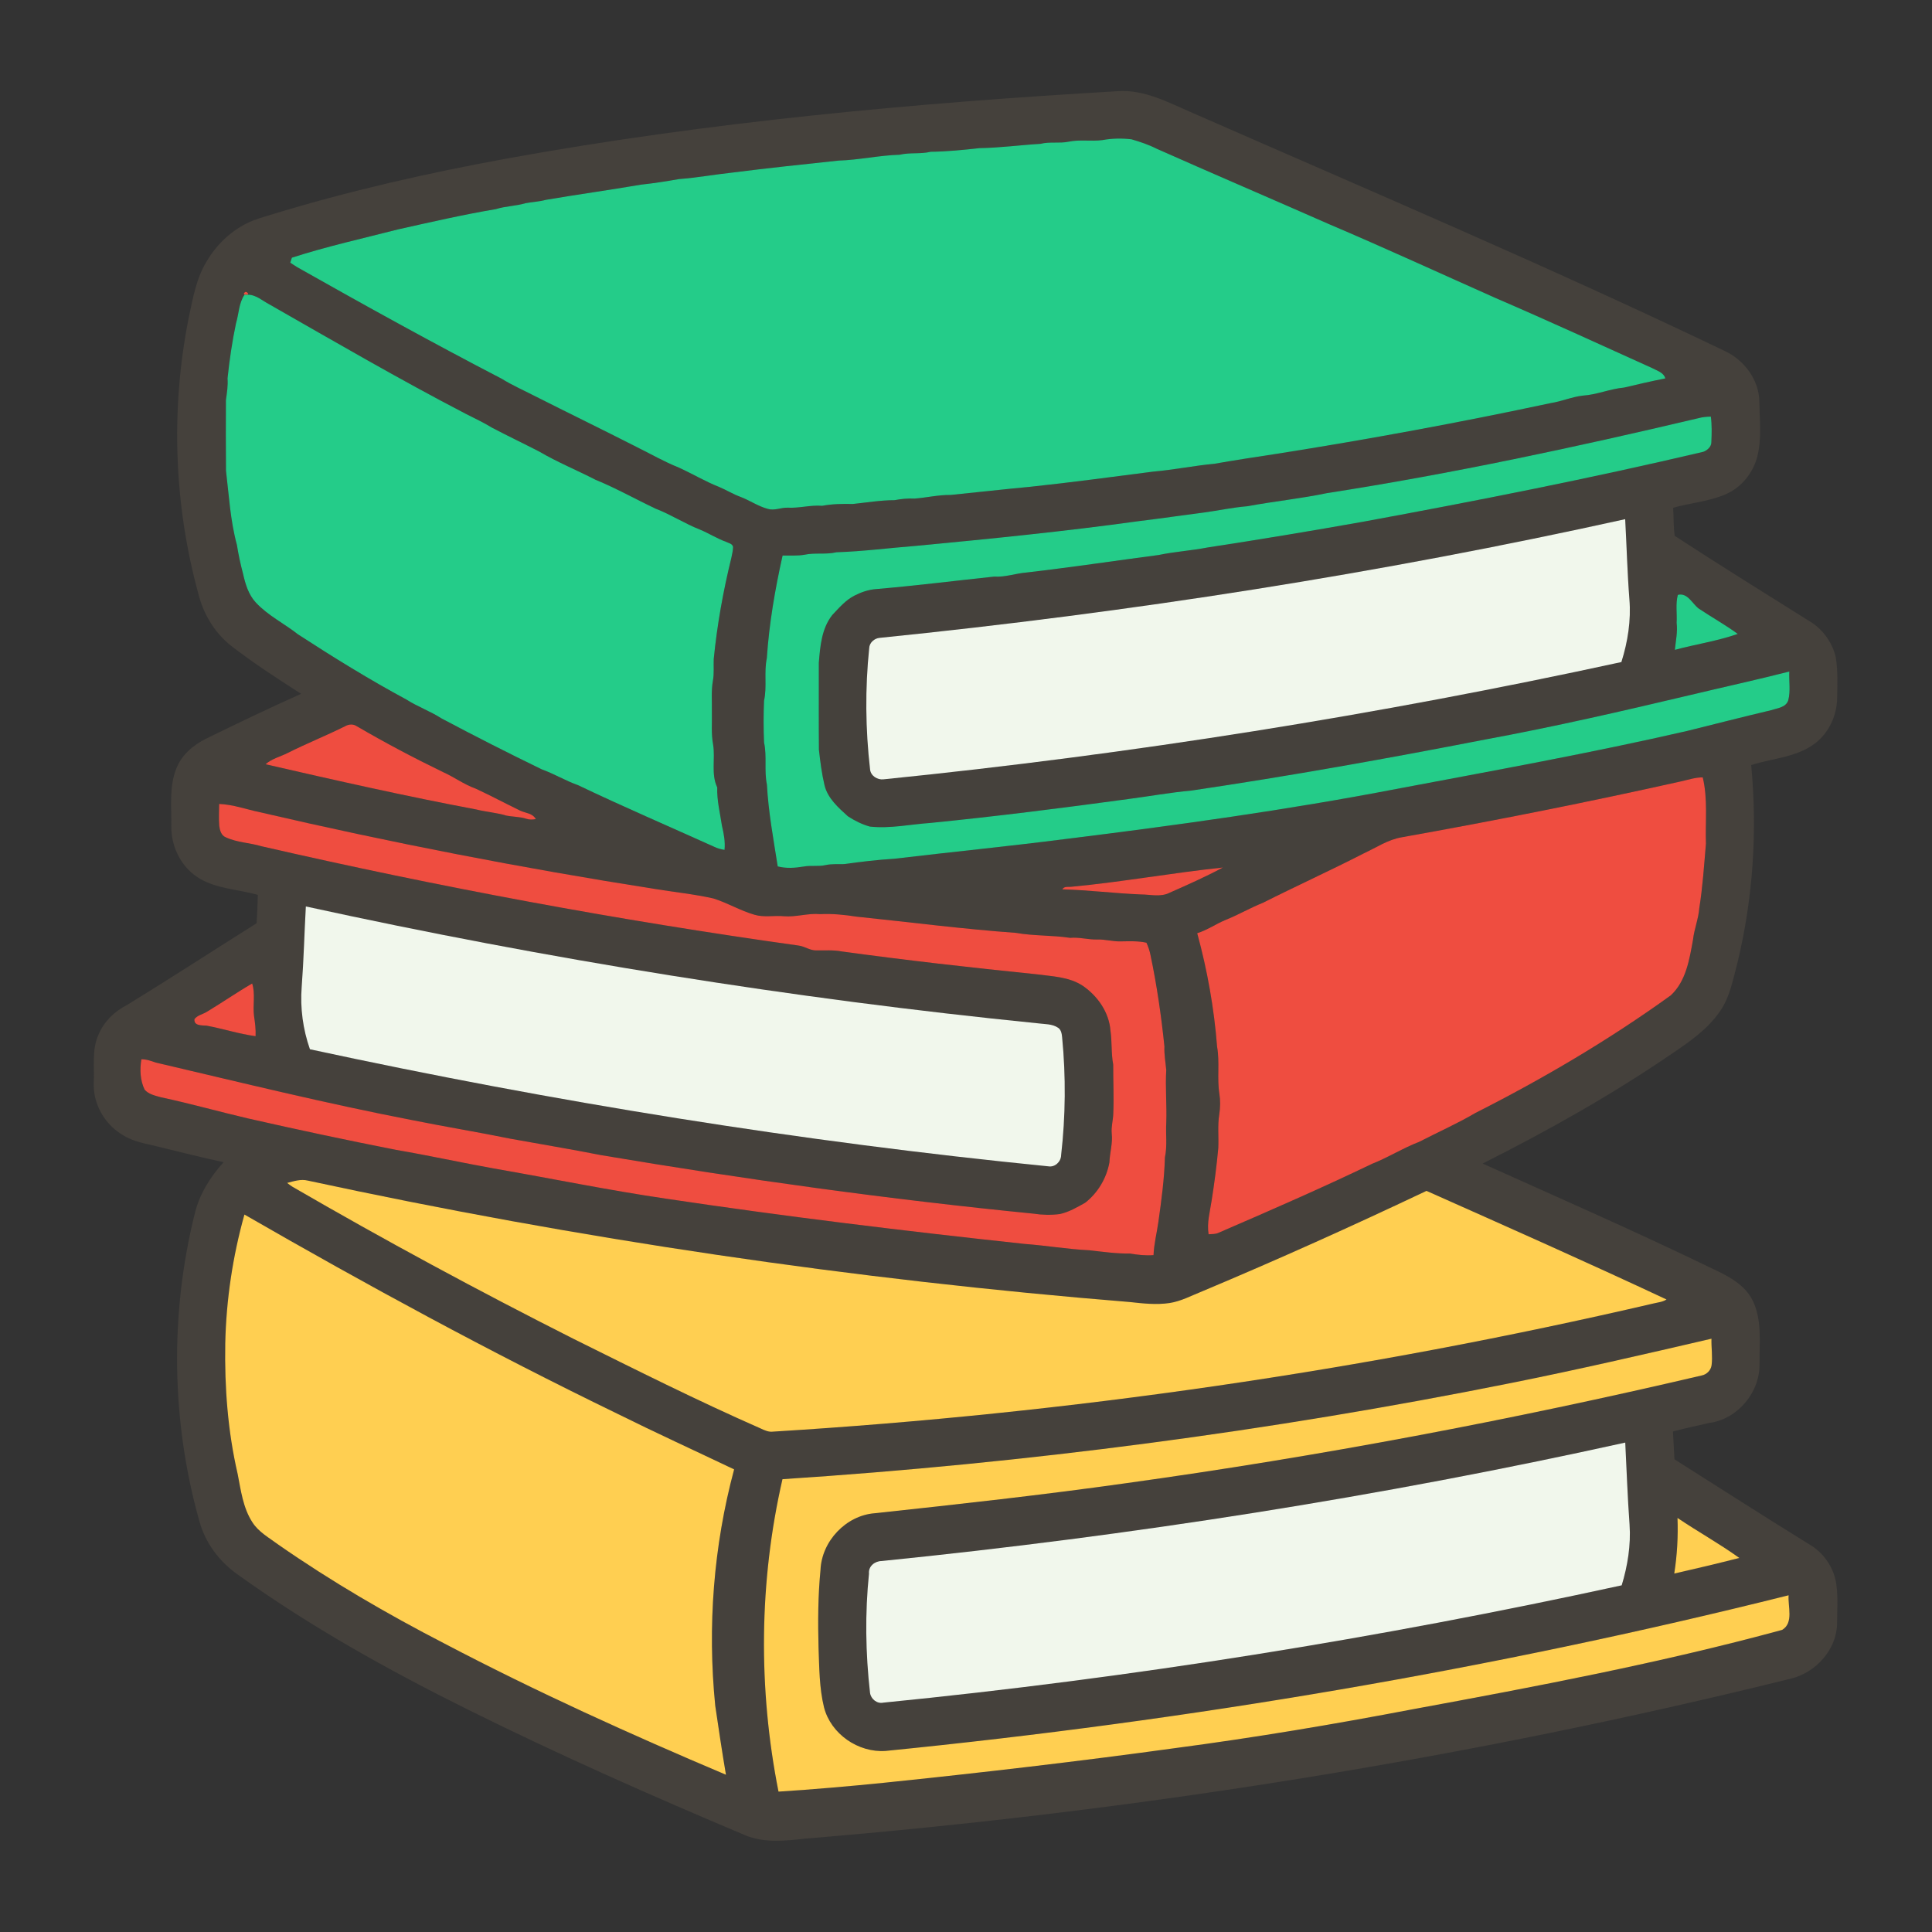 <?xml version="1.0" encoding="UTF-8" ?>
<!DOCTYPE svg PUBLIC "-//W3C//DTD SVG 1.1//EN" "http://www.w3.org/Graphics/SVG/1.1/DTD/svg11.dtd">
<svg width="1067pt" height="1067pt" viewBox="0 0 1067 1067" version="1.1" xmlns="http://www.w3.org/2000/svg">
<rect x="0" y="0" width="1067" height="1067" fill="#333333" stroke="none"/>
<g id="#45413cff">
<path fill="#45413c" opacity="1.00" d=" M 280.92 87.38 C 391.93 67.29 504.45 56.94 616.99 50.38 C 631.95 49.23 645.38 56.68 658.66 62.37 C 756.84 105.44 855.55 147.37 952.26 193.70 C 963.15 198.66 971.55 209.73 971.64 221.94 C 971.79 231.92 973.00 242.09 970.58 251.91 C 968.29 261.11 961.72 269.31 952.93 273.02 C 943.75 277.02 933.61 277.71 924.05 280.42 C 924.37 285.58 924.14 290.82 924.92 295.94 C 950.05 312.32 975.56 328.17 1000.98 344.10 C 1007.39 348.52 1012.11 355.40 1013.85 362.99 C 1015.08 370.56 1014.76 378.31 1014.61 385.96 C 1014.33 395.40 1010.03 404.66 1002.51 410.48 C 992.32 418.30 978.96 418.75 967.14 422.53 C 970.61 458.93 968.19 495.94 959.61 531.50 C 957.09 540.79 955.46 550.69 949.77 558.71 C 942.81 568.74 932.55 575.73 922.57 582.45 C 889.53 605.02 854.54 624.62 818.82 642.60 C 860.91 661.53 903.21 680.05 944.75 700.18 C 953.56 704.31 963.27 708.94 967.87 718.06 C 973.24 728.91 971.66 741.34 971.74 753.02 C 972.13 768.80 959.79 783.72 944.06 785.85 C 937.35 787.43 930.58 788.79 923.93 790.58 C 924.24 795.70 924.45 800.82 924.77 805.94 C 949.91 821.91 975.02 837.95 1000.35 853.61 C 1007.71 858.29 1012.93 866.22 1014.14 874.88 C 1015.22 882.22 1014.56 889.66 1014.57 897.05 C 1014.15 911.37 1002.60 923.87 988.91 927.11 C 810.43 971.27 628.26 1000.27 445.05 1015.40 C 433.89 1016.64 422.02 1018.02 411.38 1013.49 C 359.91 991.81 308.82 969.18 258.79 944.35 C 214.66 922.47 171.46 898.42 131.41 869.66 C 121.22 862.59 113.32 852.05 110.09 840.02 C 94.55 784.83 93.75 725.59 107.63 669.96 C 110.24 659.35 116.22 649.87 123.50 641.85 C 110.30 639.06 97.25 635.62 84.13 632.50 C 78.11 631.20 71.94 629.77 66.80 626.21 C 57.31 620.20 51.34 609.18 51.77 597.92 C 52.22 589.07 50.59 579.72 54.42 571.40 C 57.38 564.22 63.17 558.61 70.02 555.12 C 94.11 540.34 117.80 524.93 141.72 509.90 C 142.01 504.67 142.30 499.45 142.40 494.23 C 131.17 491.01 118.70 490.94 108.72 484.23 C 99.57 478.05 94.36 466.94 94.62 455.99 C 94.75 445.45 93.35 434.43 97.41 424.40 C 100.31 416.85 106.86 411.40 113.94 407.90 C 131.27 399.41 148.67 391.06 166.29 383.19 C 153.09 374.68 139.86 366.17 127.46 356.51 C 118.35 349.26 112.13 338.75 109.44 327.48 C 95.99 278.14 94.23 225.69 104.22 175.54 C 106.53 164.82 108.35 153.65 114.25 144.17 C 119.47 135.36 127.11 127.90 136.32 123.33 C 140.49 121.23 145.02 120.01 149.46 118.64 C 192.56 105.43 236.59 95.46 280.92 87.38 M 608.83 77.37 C 602.64 78.19 596.32 76.95 590.19 78.25 C 585.05 79.31 579.73 78.13 574.61 79.44 C 563.39 80.11 552.23 81.64 540.98 81.81 C 532.01 82.80 523.03 83.72 514.00 83.82 C 508.34 85.20 502.48 84.11 496.83 85.46 C 485.51 85.79 474.35 88.36 463.02 88.70 C 443.50 90.78 423.97 92.83 404.48 95.31 C 394.62 96.38 384.85 98.15 374.96 98.91 C 368.01 100.13 361.03 101.24 354.00 101.98 C 336.52 104.99 318.95 107.38 301.47 110.37 C 297.78 111.39 293.96 111.52 290.22 112.23 C 284.86 113.82 279.20 113.80 273.85 115.50 C 255.76 118.54 237.91 122.66 220.01 126.65 C 200.35 131.69 180.51 136.07 161.19 142.32 C 160.97 143.01 160.53 144.39 160.31 145.07 C 161.63 145.94 162.94 146.84 164.30 147.65 C 201.56 168.71 239.00 189.41 276.98 209.12 C 282.86 212.77 289.20 215.55 295.35 218.72 C 313.97 228.13 332.73 237.25 351.32 246.72 C 359.15 250.58 366.74 254.97 374.87 258.22 C 382.38 261.63 389.49 265.92 397.19 268.94 C 401.16 270.61 404.83 272.91 408.89 274.39 C 414.07 276.33 418.68 279.63 424.06 281.05 C 427.71 282.13 431.31 280.27 434.98 280.38 C 441.40 280.73 447.64 278.82 454.08 279.34 C 459.66 278.30 465.33 278.21 471.00 278.34 C 478.67 277.54 486.32 276.24 494.06 276.23 C 497.69 275.55 501.36 275.16 505.06 275.36 C 511.71 274.86 518.28 273.25 524.98 273.35 C 539.58 271.91 554.19 270.21 568.80 268.86 C 591.53 266.46 614.22 263.37 636.91 260.46 C 648.32 259.47 659.58 257.16 670.99 256.08 C 682.35 254.08 693.76 252.37 705.16 250.62 C 755.84 242.63 806.29 233.33 856.46 222.61 C 862.46 221.69 868.10 219.18 874.14 218.49 C 881.91 218.00 889.17 214.74 896.93 214.05 C 904.51 212.26 912.09 210.49 919.73 208.98 C 918.76 205.66 915.18 204.77 912.49 203.30 C 883.79 190.35 855.20 177.17 826.27 164.72 C 795.57 151.06 765.05 137.01 734.13 123.85 C 702.38 109.85 670.46 96.22 638.76 82.12 C 634.35 79.88 629.63 78.32 624.91 76.93 C 619.58 76.30 614.11 76.39 608.83 77.37 M 134.62 162.20 L 135.07 162.73 C 131.86 167.39 131.95 173.22 130.36 178.47 C 128.22 188.54 126.74 198.76 125.66 208.98 C 125.98 213.01 125.32 216.98 124.77 220.95 C 124.71 233.95 124.69 246.95 124.81 259.94 C 126.45 273.64 127.20 287.56 130.84 300.93 C 131.67 306.28 132.83 311.57 134.21 316.80 C 135.49 322.49 137.21 328.39 141.28 332.76 C 147.98 339.97 156.96 344.34 164.62 350.37 C 184.15 363.06 204.00 375.32 224.52 386.38 C 230.68 390.33 237.66 392.77 243.81 396.75 C 262.08 406.45 280.53 415.84 299.15 424.87 C 306.03 427.36 312.33 431.19 319.24 433.63 C 344.03 445.48 369.30 456.32 394.36 467.63 C 396.17 468.53 398.14 469.04 400.14 469.37 C 400.60 464.86 399.75 460.42 398.72 456.06 C 397.67 449.02 395.88 442.05 396.11 434.88 C 392.58 427.43 395.14 419.03 393.83 411.16 C 392.69 405.17 393.31 399.06 393.15 393.01 C 393.27 387.32 392.72 381.58 393.72 375.95 C 394.47 371.99 394.00 367.96 394.18 363.97 C 396.04 345.13 399.39 326.43 403.92 308.05 C 404.33 306.07 404.81 304.08 404.86 302.05 C 404.50 300.18 402.29 299.94 400.88 299.20 C 395.94 297.40 391.49 294.53 386.65 292.52 C 378.20 289.20 370.54 284.19 362.07 280.92 C 350.99 275.70 340.30 269.63 328.95 264.99 C 318.63 259.68 307.83 255.28 297.82 249.39 C 289.18 244.94 280.40 240.76 271.80 236.24 C 267.19 233.43 262.32 231.11 257.51 228.69 C 220.67 209.56 184.79 188.67 148.75 168.09 C 144.91 166.09 141.33 162.71 136.79 162.76 L 137.05 162.13 C 136.14 160.87 135.33 160.89 134.62 162.20 M 937.97 230.96 C 870.11 246.99 801.85 261.62 732.93 272.33 C 718.37 275.38 703.54 276.86 688.92 279.58 C 680.88 280.23 672.99 281.95 665.01 283.04 C 652.98 284.57 640.98 286.35 628.95 287.81 C 588.12 293.47 547.09 297.57 506.07 301.45 C 491.36 302.60 476.69 304.53 461.94 305.00 C 456.14 306.38 450.15 305.13 444.34 306.36 C 440.34 307.08 436.25 306.71 432.21 306.82 C 428.02 325.52 424.77 344.45 423.49 363.58 C 421.85 371.30 423.68 379.28 421.96 387.00 C 421.64 394.66 421.64 402.38 421.97 410.05 C 423.64 417.71 421.94 425.62 423.55 433.30 C 424.36 448.49 427.17 463.49 429.52 478.50 C 434.17 479.70 439.06 479.38 443.75 478.59 C 447.77 477.82 451.92 478.67 455.94 477.77 C 459.25 477.04 462.65 477.33 466.01 477.23 C 475.31 475.94 484.65 474.83 494.01 474.26 C 525.33 470.53 556.75 467.43 588.04 463.42 C 649.27 455.84 710.45 447.42 771.06 435.75 C 824.72 425.61 878.47 415.93 931.70 403.70 C 947.20 399.87 962.66 395.88 978.19 392.22 C 981.62 391.06 986.36 390.77 987.63 386.70 C 988.96 381.56 987.93 376.13 988.19 370.87 C 970.17 375.47 952.00 379.43 933.92 383.75 C 896.15 392.70 858.30 401.41 820.12 408.44 C 766.26 418.92 712.21 428.59 657.94 436.62 C 646.29 437.66 634.77 439.78 623.18 441.28 C 586.75 446.25 550.27 450.87 513.70 454.50 C 502.60 455.27 491.56 457.72 480.40 456.50 C 476.10 455.30 472.00 453.26 468.27 450.82 C 462.98 446.02 457.14 440.92 455.37 433.69 C 453.83 427.24 453.01 420.63 452.27 414.06 C 452.13 398.04 452.25 382.03 452.22 366.01 C 452.97 356.91 453.75 347.12 459.64 339.67 C 463.39 335.72 467.01 331.40 471.96 328.91 C 475.68 327.01 479.73 325.63 483.92 325.33 C 505.67 323.48 527.34 320.75 549.05 318.44 C 555.16 318.86 560.94 316.64 566.98 316.18 C 591.33 313.35 615.56 309.72 639.86 306.52 C 648.79 304.64 657.92 304.12 666.87 302.37 C 695.64 297.98 724.35 293.21 752.99 288.11 C 815.81 276.55 878.52 264.18 940.71 249.52 C 942.98 248.67 945.21 246.69 945.15 244.07 C 945.35 239.41 945.48 234.72 944.86 230.09 C 942.53 230.13 940.21 230.34 937.97 230.96 M 485.86 352.27 C 482.89 352.51 480.14 354.92 480.04 357.99 C 477.73 380.23 477.96 402.73 480.52 424.94 C 480.84 428.47 484.61 430.83 487.96 430.41 C 624.88 416.57 760.99 394.86 895.46 365.64 C 898.98 354.47 900.85 342.67 899.88 330.95 C 898.73 316.23 898.37 301.46 897.55 286.73 C 761.79 316.76 624.18 338.25 485.86 352.27 M 926.63 328.53 C 925.29 333.57 926.28 338.84 925.96 343.99 C 926.58 349.00 925.48 353.93 924.99 358.90 C 936.52 355.78 948.44 354.06 959.72 350.10 C 952.81 345.04 945.28 340.86 938.17 336.10 C 934.52 333.36 932.06 327.20 926.63 328.53 M 190.81 400.97 C 180.28 406.24 169.31 410.59 158.80 415.89 C 154.74 417.95 150.12 418.96 146.67 422.08 C 185.30 430.97 224.02 439.71 263.00 447.05 C 268.45 448.41 274.12 448.78 279.51 450.41 C 283.23 451.17 287.11 451.00 290.74 452.21 C 292.42 452.78 294.20 452.67 295.92 452.38 C 294.20 449.13 290.34 449.08 287.37 447.73 C 279.10 443.73 271.00 439.38 262.67 435.52 C 256.27 433.26 250.81 429.13 244.64 426.39 C 228.43 418.53 212.50 410.10 196.94 401.02 C 195.08 399.76 192.72 399.94 190.81 400.97 M 928.90 431.42 C 877.55 442.90 825.91 453.17 774.11 462.42 C 766.49 463.71 760.02 468.14 753.13 471.33 C 734.74 480.76 715.92 489.30 697.47 498.60 C 690.42 501.41 683.86 505.27 676.81 508.08 C 671.50 510.28 666.72 513.69 661.19 515.38 C 666.78 535.87 670.54 556.88 672.17 578.06 C 673.70 586.68 672.06 595.47 673.44 604.10 C 674.03 607.87 673.94 611.72 673.37 615.49 C 672.38 621.63 673.12 627.86 672.83 634.05 C 671.95 643.70 670.70 653.32 669.18 662.90 C 668.27 669.10 666.43 675.33 667.48 681.65 C 669.33 681.53 671.28 681.66 673.01 680.83 C 701.46 668.53 729.88 656.15 757.80 642.73 C 766.72 639.21 774.87 634.03 783.83 630.59 C 794.13 625.27 804.78 620.57 814.79 614.69 C 852.28 595.71 888.65 574.31 922.75 549.70 C 931.22 541.82 933.05 529.77 935.02 518.94 C 935.68 513.05 938.03 507.52 938.47 501.60 C 940.36 489.81 941.12 477.88 942.15 466.00 C 941.74 453.77 943.28 441.36 940.39 429.33 C 936.44 429.31 932.69 430.55 928.90 431.42 M 121.04 444.00 C 120.99 448.02 120.77 452.06 121.08 456.08 C 121.41 458.55 122.15 461.45 124.75 462.45 C 130.95 465.33 137.98 465.42 144.47 467.38 C 242.50 489.90 341.47 508.28 441.08 522.22 C 444.49 522.65 447.40 525.02 450.92 524.89 C 455.55 524.96 460.22 524.56 464.80 525.45 C 500.45 530.34 536.22 534.38 572.01 538.02 C 580.91 539.25 590.51 539.35 598.21 544.59 C 606.28 550.18 612.50 559.13 613.27 569.09 C 614.20 575.35 613.61 581.72 614.80 587.97 C 614.77 596.97 615.22 605.98 614.84 614.99 C 614.75 618.66 613.62 622.26 613.98 625.96 C 614.61 631.34 612.90 636.58 612.71 641.94 C 611.15 650.65 606.31 658.82 599.31 664.26 C 594.87 666.73 590.36 669.40 585.34 670.49 C 580.50 671.12 575.57 671.01 570.76 670.27 C 490.83 662.37 411.20 651.31 331.99 637.96 C 315.39 634.67 298.69 631.94 282.04 628.91 C 263.92 625.22 245.67 622.25 227.54 618.59 C 180.05 609.43 133.09 597.85 86.01 586.82 C 83.43 585.94 80.86 584.95 78.08 585.03 C 77.17 590.63 77.36 596.65 79.90 601.82 C 82.14 604.40 85.72 605.09 88.86 606.00 C 105.00 609.43 120.89 613.95 136.97 617.69 C 164.21 623.88 191.55 629.71 218.97 635.09 C 236.97 638.17 254.80 642.11 272.78 645.33 C 304.53 650.84 336.12 657.36 368.01 662.03 C 433.79 671.88 499.85 679.89 565.97 687.00 C 577.90 687.89 589.73 689.93 601.67 690.50 C 609.11 691.34 616.54 692.41 624.05 692.30 C 628.35 693.03 632.69 693.52 637.07 693.17 C 637.31 687.02 638.88 681.03 639.73 674.97 C 641.40 663.09 643.04 651.18 643.36 639.20 C 644.73 632.85 643.72 626.38 644.11 619.96 C 644.45 610.28 643.53 600.61 644.09 590.94 C 643.71 586.60 642.88 582.30 643.09 577.92 C 641.34 561.01 638.91 544.14 635.40 527.49 C 634.94 525.11 634.14 522.83 633.16 520.64 C 628.53 519.60 623.76 519.84 619.06 519.90 C 614.67 520.05 610.39 518.73 606.01 518.87 C 600.96 519.01 596.04 517.47 590.99 517.95 C 581.07 516.44 570.97 516.96 561.07 515.20 C 531.64 513.10 502.37 509.26 473.04 506.24 C 466.40 505.21 459.73 504.52 453.00 504.86 C 446.28 504.22 439.74 506.56 433.03 506.02 C 427.60 505.48 422.05 506.78 416.74 505.21 C 408.88 502.97 401.80 498.63 394.01 496.20 C 383.14 493.75 372.01 492.67 361.02 490.84 C 288.06 479.39 215.51 465.30 143.58 448.58 C 136.08 447.01 128.76 444.31 121.04 444.00 M 592.01 489.71 C 590.22 490.00 587.79 489.24 586.69 491.15 C 601.16 491.56 615.55 493.38 630.02 493.98 C 635.32 493.98 640.98 495.59 645.95 493.04 C 655.88 488.66 665.83 484.23 675.40 479.11 C 647.53 482.03 619.91 487.07 592.01 489.71 M 168.91 500.61 C 168.08 515.43 167.74 530.29 166.61 545.10 C 165.71 556.71 167.32 568.51 171.17 579.49 C 305.79 608.54 441.96 630.53 579.01 644.14 C 582.62 644.76 585.95 641.60 586.03 638.05 C 588.50 616.43 588.70 594.54 586.59 572.88 C 586.40 570.98 586.10 568.78 584.38 567.62 C 581.08 565.36 576.83 565.66 573.03 565.14 C 437.22 551.50 302.25 529.73 168.91 500.61 M 114.52 558.62 C 112.22 560.15 109.16 560.55 107.40 562.82 C 106.94 566.64 111.56 566.24 114.08 566.44 C 123.14 568.13 132.00 571.04 141.16 572.26 C 141.33 568.50 140.84 564.77 140.29 561.06 C 139.52 555.12 141.13 548.96 139.27 543.16 C 130.85 548.04 122.85 553.60 114.52 558.62 M 158.57 653.30 C 159.53 654.05 160.52 654.80 161.57 655.45 C 212.41 684.94 264.17 712.86 316.63 739.36 C 350.91 756.38 385.12 773.55 420.17 788.95 C 422.28 789.93 424.52 790.99 426.93 790.66 C 590.54 780.61 753.33 757.05 912.99 719.92 C 915.48 719.29 918.18 719.13 920.38 717.67 C 876.47 697.08 832.12 677.42 787.82 657.69 C 746.97 677.07 705.73 695.64 664.04 713.13 C 658.08 715.49 652.33 718.65 645.93 719.63 C 638.66 720.71 631.30 719.89 624.06 719.09 C 471.45 706.73 319.65 684.31 169.98 652.01 C 166.14 651.06 162.27 652.34 158.57 653.30 M 134.99 670.76 C 128.50 693.92 124.93 717.91 124.40 741.95 C 123.98 766.13 125.80 790.47 131.26 814.07 C 133.03 823.12 134.21 832.70 139.32 840.62 C 142.81 846.18 148.76 849.33 153.87 853.17 C 183.05 873.46 213.82 891.37 245.39 907.66 C 296.07 934.25 348.24 957.87 400.93 980.16 C 398.77 967.48 396.89 954.75 395.01 942.03 C 390.65 898.38 394.05 853.89 405.44 811.51 C 383.99 801.27 362.35 791.40 341.05 780.82 C 270.96 746.83 202.47 709.65 134.99 670.76 M 834.05 763.90 C 701.46 790.48 567.08 808.11 432.14 816.92 C 419.17 873.42 418.67 932.65 429.95 989.48 C 449.34 988.22 468.71 986.56 488.05 984.60 C 541.83 979.05 595.55 972.81 649.12 965.43 C 692.97 959.64 736.60 952.31 780.05 944.02 C 848.51 931.40 917.03 918.44 984.24 900.15 C 990.74 896.29 987.32 887.20 987.82 881.03 C 824.01 922.02 657.09 950.25 489.09 967.00 C 474.03 968.06 458.89 957.69 455.09 942.95 C 452.44 932.18 452.49 920.98 452.06 909.96 C 451.69 895.63 451.75 881.26 453.15 866.99 C 453.84 851.16 467.19 836.97 483.06 835.73 C 529.42 830.75 575.78 825.64 621.96 819.13 C 728.75 804.33 834.80 784.23 939.76 759.65 C 942.54 759.14 944.89 756.81 945.27 753.99 C 945.90 749.12 945.06 744.21 945.21 739.33 C 908.25 747.93 871.27 756.47 834.05 763.90 M 486.86 862.12 C 483.08 862.18 479.50 865.05 479.92 869.10 C 477.68 890.96 478.01 913.06 480.49 934.88 C 480.94 938.32 484.35 941.11 487.87 940.33 C 624.90 926.73 761.10 904.90 895.63 875.54 C 898.92 864.70 900.75 853.32 899.97 841.97 C 898.86 826.90 898.36 811.79 897.59 796.70 C 762.14 826.65 624.86 848.17 486.86 862.12 M 924.65 869.04 C 936.66 866.32 948.65 863.47 960.58 860.42 C 949.58 852.49 937.66 845.92 926.44 838.32 C 926.83 848.59 926.25 858.88 924.65 869.04 Z" />
</g>
<g id="#24cc89ff">
<path fill="#24cc89" opacity="1.00" d=" M 608.83 77.37 C 614.11 76.39 619.58 76.30 624.91 76.93 C 629.63 78.32 634.35 79.88 638.76 82.12 C 670.46 96.22 702.38 109.85 734.13 123.85 C 765.05 137.01 795.57 151.06 826.27 164.72 C 855.20 177.17 883.79 190.35 912.49 203.30 C 915.18 204.77 918.76 205.66 919.73 208.98 C 912.09 210.49 904.51 212.26 896.93 214.05 C 889.17 214.74 881.91 218.00 874.14 218.49 C 868.10 219.18 862.46 221.69 856.46 222.61 C 806.29 233.33 755.84 242.63 705.16 250.62 C 693.76 252.37 682.35 254.08 670.99 256.08 C 659.58 257.16 648.32 259.47 636.91 260.46 C 614.22 263.37 591.53 266.46 568.80 268.86 C 554.19 270.21 539.58 271.91 524.98 273.35 C 518.28 273.25 511.71 274.86 505.06 275.36 C 501.36 275.16 497.69 275.55 494.06 276.23 C 486.32 276.24 478.67 277.54 471.00 278.34 C 465.33 278.21 459.66 278.30 454.08 279.34 C 447.64 278.82 441.40 280.73 434.98 280.38 C 431.31 280.27 427.71 282.13 424.06 281.05 C 418.68 279.63 414.07 276.33 408.89 274.39 C 404.83 272.91 401.16 270.61 397.19 268.94 C 389.49 265.92 382.38 261.63 374.87 258.22 C 366.74 254.97 359.15 250.58 351.32 246.72 C 332.73 237.25 313.97 228.13 295.35 218.72 C 289.20 215.55 282.86 212.77 276.98 209.12 C 239.00 189.41 201.56 168.71 164.30 147.65 C 162.94 146.84 161.63 145.94 160.31 145.07 C 160.53 144.39 160.97 143.01 161.19 142.32 C 180.51 136.07 200.35 131.69 220.01 126.65 C 237.91 122.66 255.76 118.54 273.85 115.50 C 279.20 113.80 284.86 113.82 290.22 112.23 C 293.96 111.52 297.78 111.39 301.47 110.37 C 318.95 107.38 336.52 104.99 354.00 101.98 C 361.03 101.24 368.01 100.13 374.96 98.91 C 384.85 98.15 394.62 96.38 404.48 95.31 C 423.97 92.83 443.50 90.78 463.02 88.70 C 474.35 88.36 485.51 85.79 496.83 85.46 C 502.48 84.11 508.34 85.20 514.00 83.82 C 523.03 83.72 532.01 82.80 540.98 81.81 C 552.23 81.64 563.39 80.11 574.61 79.44 C 579.73 78.13 585.05 79.31 590.19 78.25 C 596.32 76.95 602.64 78.19 608.83 77.37 Z" />
<path fill="#24cc89" opacity="1.00" d=" M 135.07 162.73 C 135.50 162.74 136.36 162.75 136.79 162.76 C 141.33 162.71 144.91 166.09 148.75 168.09 C 184.79 188.67 220.67 209.56 257.51 228.69 C 262.32 231.11 267.19 233.43 271.80 236.24 C 280.40 240.76 289.18 244.94 297.82 249.39 C 307.83 255.28 318.63 259.68 328.95 264.99 C 340.30 269.63 350.99 275.70 362.07 280.92 C 370.54 284.19 378.20 289.20 386.65 292.52 C 391.49 294.53 395.94 297.40 400.88 299.20 C 402.29 299.94 404.50 300.18 404.86 302.05 C 404.81 304.08 404.33 306.07 403.92 308.05 C 399.39 326.43 396.04 345.13 394.18 363.97 C 394.00 367.96 394.47 371.99 393.72 375.95 C 392.72 381.58 393.27 387.32 393.15 393.01 C 393.31 399.06 392.69 405.17 393.83 411.16 C 395.14 419.03 392.58 427.43 396.11 434.88 C 395.88 442.05 397.67 449.02 398.72 456.06 C 399.75 460.42 400.60 464.86 400.14 469.37 C 398.14 469.04 396.17 468.53 394.36 467.63 C 369.30 456.32 344.03 445.48 319.24 433.63 C 312.33 431.19 306.03 427.36 299.15 424.87 C 280.53 415.84 262.08 406.45 243.81 396.75 C 237.66 392.77 230.68 390.33 224.52 386.38 C 204.00 375.32 184.15 363.06 164.62 350.37 C 156.96 344.34 147.98 339.97 141.28 332.76 C 137.21 328.39 135.49 322.49 134.21 316.80 C 132.83 311.57 131.67 306.28 130.84 300.93 C 127.20 287.56 126.45 273.64 124.81 259.94 C 124.69 246.95 124.71 233.95 124.77 220.95 C 125.32 216.98 125.98 213.01 125.66 208.98 C 126.74 198.76 128.22 188.54 130.36 178.47 C 131.95 173.22 131.86 167.39 135.07 162.73 Z" />
<path fill="#24cc89" opacity="1.00" d=" M 937.97 230.96 C 940.21 230.34 942.53 230.13 944.86 230.09 C 945.48 234.72 945.35 239.41 945.15 244.07 C 945.21 246.69 942.98 248.67 940.71 249.52 C 878.52 264.18 815.81 276.55 752.99 288.11 C 724.35 293.21 695.64 297.98 666.87 302.37 C 657.92 304.12 648.79 304.64 639.86 306.52 C 615.56 309.72 591.33 313.35 566.98 316.18 C 560.94 316.64 555.16 318.86 549.05 318.44 C 527.34 320.75 505.67 323.48 483.92 325.33 C 479.73 325.63 475.68 327.01 471.96 328.91 C 467.01 331.40 463.39 335.72 459.64 339.67 C 453.75 347.12 452.97 356.91 452.22 366.01 C 452.25 382.03 452.13 398.04 452.27 414.06 C 453.01 420.63 453.83 427.24 455.37 433.69 C 457.14 440.92 462.98 446.02 468.27 450.82 C 472.00 453.26 476.10 455.30 480.40 456.50 C 491.56 457.72 502.60 455.27 513.70 454.50 C 550.27 450.87 586.75 446.25 623.18 441.28 C 634.77 439.78 646.29 437.66 657.94 436.62 C 712.21 428.59 766.26 418.92 820.12 408.44 C 858.30 401.41 896.15 392.70 933.92 383.75 C 952.00 379.43 970.17 375.47 988.19 370.87 C 987.93 376.13 988.96 381.56 987.63 386.70 C 986.36 390.77 981.62 391.06 978.19 392.22 C 962.66 395.88 947.20 399.87 931.70 403.70 C 878.47 415.93 824.72 425.61 771.06 435.75 C 710.45 447.42 649.27 455.84 588.04 463.42 C 556.75 467.43 525.33 470.53 494.01 474.26 C 484.65 474.83 475.31 475.94 466.01 477.23 C 462.65 477.33 459.25 477.04 455.94 477.77 C 451.92 478.67 447.77 477.82 443.75 478.59 C 439.06 479.38 434.17 479.70 429.52 478.50 C 427.17 463.49 424.36 448.49 423.55 433.30 C 421.94 425.62 423.64 417.71 421.97 410.05 C 421.64 402.38 421.64 394.66 421.96 387.00 C 423.68 379.28 421.85 371.30 423.49 363.58 C 424.77 344.45 428.02 325.52 432.21 306.82 C 436.25 306.71 440.34 307.08 444.34 306.36 C 450.15 305.13 456.14 306.38 461.94 305.00 C 476.69 304.53 491.36 302.60 506.07 301.45 C 547.09 297.57 588.12 293.47 628.95 287.81 C 640.98 286.35 652.98 284.57 665.01 283.04 C 672.99 281.95 680.88 280.23 688.92 279.58 C 703.54 276.86 718.37 275.38 732.93 272.33 C 801.85 261.62 870.11 246.99 937.97 230.96 Z" />
<path fill="#24cc89" opacity="1.00" d=" M 926.63 328.53 C 932.06 327.20 934.52 333.36 938.17 336.10 C 945.28 340.86 952.81 345.04 959.72 350.10 C 948.44 354.06 936.52 355.78 924.99 358.90 C 925.48 353.93 926.58 349.00 925.96 343.99 C 926.28 338.84 925.29 333.57 926.63 328.53 Z" />
</g>
<g id="#ef4d40ff">
<path fill="#ef4d40" opacity="1.00" d=" M 134.62 162.20 C 135.33 160.89 136.14 160.87 137.05 162.13 L 136.79 162.76 C 136.36 162.75 135.50 162.74 135.07 162.73 L 134.62 162.20 Z" />
<path fill="#ef4d40" opacity="1.00" d=" M 190.81 400.97 C 192.72 399.94 195.08 399.76 196.94 401.02 C 212.50 410.10 228.43 418.53 244.64 426.39 C 250.81 429.13 256.27 433.26 262.67 435.52 C 271.00 439.38 279.10 443.73 287.37 447.73 C 290.34 449.08 294.20 449.13 295.92 452.38 C 294.20 452.67 292.42 452.78 290.74 452.21 C 287.11 451.00 283.23 451.17 279.51 450.41 C 274.12 448.78 268.45 448.41 263.00 447.05 C 224.02 439.71 185.30 430.97 146.67 422.08 C 150.12 418.96 154.74 417.95 158.80 415.89 C 169.31 410.59 180.28 406.24 190.81 400.97 Z" />
<path fill="#ef4d40" opacity="1.00" d=" M 928.90 431.42 C 932.69 430.55 936.44 429.31 940.39 429.33 C 943.28 441.36 941.74 453.77 942.15 466.00 C 941.12 477.88 940.36 489.81 938.47 501.60 C 938.03 507.52 935.68 513.05 935.02 518.94 C 933.05 529.77 931.22 541.82 922.75 549.70 C 888.65 574.31 852.28 595.71 814.79 614.69 C 804.78 620.57 794.13 625.27 783.83 630.59 C 774.87 634.03 766.72 639.21 757.80 642.73 C 729.88 656.15 701.46 668.53 673.01 680.83 C 671.28 681.66 669.33 681.53 667.48 681.65 C 666.43 675.33 668.27 669.10 669.18 662.90 C 670.70 653.32 671.95 643.70 672.83 634.05 C 673.12 627.86 672.38 621.63 673.37 615.49 C 673.94 611.72 674.03 607.87 673.44 604.10 C 672.06 595.47 673.70 586.68 672.17 578.06 C 670.54 556.88 666.78 535.87 661.19 515.38 C 666.72 513.69 671.50 510.28 676.81 508.08 C 683.86 505.27 690.42 501.41 697.47 498.60 C 715.92 489.30 734.74 480.76 753.13 471.33 C 760.02 468.14 766.49 463.71 774.11 462.42 C 825.91 453.17 877.55 442.90 928.90 431.42 Z" />
<path fill="#ef4d40" opacity="1.00" d=" M 121.04 444.00 C 128.76 444.31 136.08 447.01 143.58 448.58 C 215.51 465.30 288.06 479.39 361.02 490.84 C 372.01 492.67 383.14 493.75 394.01 496.20 C 401.80 498.63 408.88 502.97 416.74 505.21 C 422.05 506.78 427.60 505.48 433.03 506.02 C 439.74 506.56 446.28 504.22 453.00 504.86 C 459.73 504.52 466.40 505.21 473.04 506.24 C 502.37 509.26 531.64 513.10 561.07 515.20 C 570.97 516.96 581.07 516.44 590.99 517.95 C 596.04 517.47 600.96 519.01 606.01 518.87 C 610.39 518.73 614.67 520.05 619.06 519.90 C 623.76 519.84 628.53 519.60 633.16 520.64 C 634.14 522.83 634.94 525.11 635.40 527.49 C 638.91 544.14 641.34 561.01 643.09 577.92 C 642.88 582.30 643.71 586.60 644.09 590.94 C 643.53 600.61 644.45 610.28 644.11 619.96 C 643.72 626.38 644.73 632.85 643.36 639.20 C 643.04 651.18 641.40 663.09 639.73 674.97 C 638.88 681.03 637.31 687.02 637.07 693.17 C 632.69 693.52 628.35 693.03 624.05 692.30 C 616.54 692.41 609.11 691.34 601.67 690.50 C 589.73 689.93 577.90 687.89 565.97 687.00 C 499.85 679.89 433.79 671.88 368.01 662.03 C 336.12 657.36 304.53 650.84 272.78 645.33 C 254.80 642.11 236.97 638.17 218.97 635.09 C 191.55 629.71 164.21 623.88 136.97 617.69 C 120.89 613.95 105.00 609.43 88.86 606.00 C 85.72 605.09 82.14 604.40 79.90 601.82 C 77.36 596.65 77.17 590.63 78.08 585.03 C 80.86 584.95 83.43 585.94 86.01 586.82 C 133.09 597.85 180.05 609.43 227.54 618.59 C 245.67 622.25 263.92 625.22 282.04 628.91 C 298.69 631.94 315.39 634.67 331.99 637.96 C 411.20 651.31 490.83 662.37 570.76 670.27 C 575.57 671.01 580.50 671.12 585.34 670.49 C 590.36 669.40 594.87 666.73 599.31 664.26 C 606.31 658.82 611.15 650.65 612.71 641.94 C 612.90 636.58 614.61 631.34 613.98 625.96 C 613.62 622.26 614.75 618.66 614.84 614.99 C 615.22 605.98 614.77 596.97 614.80 587.97 C 613.61 581.72 614.20 575.35 613.27 569.09 C 612.50 559.13 606.28 550.18 598.21 544.59 C 590.51 539.35 580.91 539.25 572.01 538.02 C 536.22 534.38 500.45 530.34 464.80 525.45 C 460.22 524.56 455.55 524.96 450.92 524.89 C 447.40 525.02 444.49 522.65 441.08 522.22 C 341.47 508.28 242.50 489.90 144.47 467.38 C 137.98 465.42 130.95 465.33 124.75 462.45 C 122.15 461.45 121.41 458.55 121.08 456.08 C 120.77 452.06 120.99 448.02 121.04 444.00 Z" />
<path fill="#ef4d40" opacity="1.00" d=" M 592.01 489.71 C 619.91 487.07 647.53 482.03 675.40 479.11 C 665.83 484.23 655.88 488.66 645.95 493.04 C 640.98 495.59 635.32 493.98 630.02 493.98 C 615.55 493.38 601.16 491.56 586.69 491.15 C 587.79 489.24 590.22 490.00 592.01 489.71 Z" />
<path fill="#ef4d40" opacity="1.00" d=" M 114.52 558.62 C 122.85 553.60 130.85 548.04 139.27 543.16 C 141.13 548.96 139.52 555.12 140.29 561.06 C 140.84 564.77 141.33 568.50 141.16 572.26 C 132.00 571.04 123.14 568.13 114.08 566.44 C 111.56 566.24 106.94 566.64 107.40 562.82 C 109.16 560.55 112.22 560.15 114.52 558.62 Z" />
</g>
<g id="#f1f7ecff">
<path fill="#f1f7ec" opacity="1.00" d=" M 485.86 352.27 C 624.18 338.25 761.79 316.76 897.55 286.73 C 898.37 301.46 898.73 316.23 899.88 330.95 C 900.85 342.67 898.98 354.47 895.46 365.64 C 760.99 394.86 624.88 416.57 487.96 430.41 C 484.61 430.83 480.84 428.47 480.52 424.94 C 477.96 402.73 477.73 380.23 480.04 357.99 C 480.14 354.92 482.89 352.51 485.86 352.27 Z" />
<path fill="#f1f7ec" opacity="1.00" d=" M 168.91 500.61 C 302.25 529.73 437.22 551.50 573.03 565.14 C 576.83 565.66 581.08 565.36 584.38 567.62 C 586.10 568.78 586.40 570.98 586.59 572.88 C 588.70 594.54 588.50 616.43 586.03 638.05 C 585.95 641.60 582.62 644.76 579.01 644.14 C 441.96 630.53 305.79 608.54 171.17 579.49 C 167.32 568.51 165.71 556.71 166.61 545.10 C 167.74 530.29 168.08 515.43 168.91 500.61 Z" />
<path fill="#f1f7ec" opacity="1.00" d=" M 486.86 862.12 C 624.86 848.17 762.14 826.65 897.59 796.70 C 898.36 811.79 898.86 826.90 899.97 841.97 C 900.75 853.32 898.92 864.70 895.63 875.54 C 761.10 904.90 624.90 926.73 487.87 940.33 C 484.35 941.11 480.94 938.32 480.49 934.88 C 478.01 913.06 477.68 890.96 479.92 869.10 C 479.50 865.05 483.08 862.18 486.86 862.12 Z" />
</g>
<g id="#ffcf51ff">
<path fill="#ffcf51" opacity="1.00" d=" M 158.57 653.30 C 162.27 652.34 166.14 651.06 169.98 652.01 C 319.65 684.31 471.45 706.73 624.06 719.09 C 631.30 719.89 638.66 720.71 645.93 719.63 C 652.33 718.65 658.08 715.49 664.04 713.13 C 705.73 695.64 746.97 677.07 787.82 657.69 C 832.12 677.42 876.47 697.08 920.38 717.67 C 918.18 719.13 915.48 719.29 912.99 719.92 C 753.33 757.05 590.54 780.61 426.93 790.66 C 424.52 790.99 422.28 789.93 420.17 788.95 C 385.12 773.55 350.91 756.38 316.63 739.36 C 264.17 712.86 212.41 684.94 161.57 655.45 C 160.52 654.80 159.53 654.05 158.57 653.30 Z" />
<path fill="#ffcf51" opacity="1.00" d=" M 134.99 670.76 C 202.47 709.65 270.96 746.83 341.05 780.82 C 362.35 791.40 383.99 801.27 405.44 811.51 C 394.05 853.89 390.65 898.38 395.01 942.03 C 396.89 954.75 398.77 967.48 400.93 980.16 C 348.24 957.87 296.07 934.25 245.39 907.66 C 213.82 891.37 183.05 873.46 153.87 853.17 C 148.76 849.33 142.81 846.18 139.32 840.62 C 134.21 832.70 133.03 823.12 131.26 814.07 C 125.80 790.47 123.98 766.13 124.40 741.95 C 124.93 717.91 128.50 693.92 134.99 670.76 Z" />
<path fill="#ffcf51" opacity="1.00" d=" M 834.05 763.90 C 871.27 756.47 908.25 747.93 945.21 739.33 C 945.06 744.21 945.90 749.12 945.27 753.99 C 944.89 756.81 942.54 759.14 939.76 759.65 C 834.80 784.23 728.75 804.33 621.96 819.13 C 575.78 825.64 529.42 830.75 483.06 835.73 C 467.19 836.97 453.84 851.16 453.15 866.99 C 451.75 881.26 451.69 895.63 452.06 909.96 C 452.49 920.98 452.44 932.18 455.09 942.95 C 458.89 957.69 474.03 968.06 489.09 967.00 C 657.09 950.25 824.01 922.02 987.82 881.03 C 987.32 887.20 990.74 896.29 984.24 900.15 C 917.03 918.44 848.51 931.40 780.05 944.02 C 736.60 952.31 692.97 959.64 649.12 965.43 C 595.55 972.81 541.83 979.05 488.05 984.60 C 468.71 986.56 449.34 988.22 429.95 989.48 C 418.67 932.65 419.17 873.42 432.14 816.92 C 567.08 808.11 701.46 790.48 834.05 763.90 Z" />
<path fill="#ffcf51" opacity="1.00" d=" M 924.65 869.04 C 926.25 858.88 926.83 848.59 926.44 838.32 C 937.66 845.92 949.58 852.49 960.58 860.42 C 948.65 863.47 936.66 866.32 924.65 869.04 Z" />
</g>
</svg>
